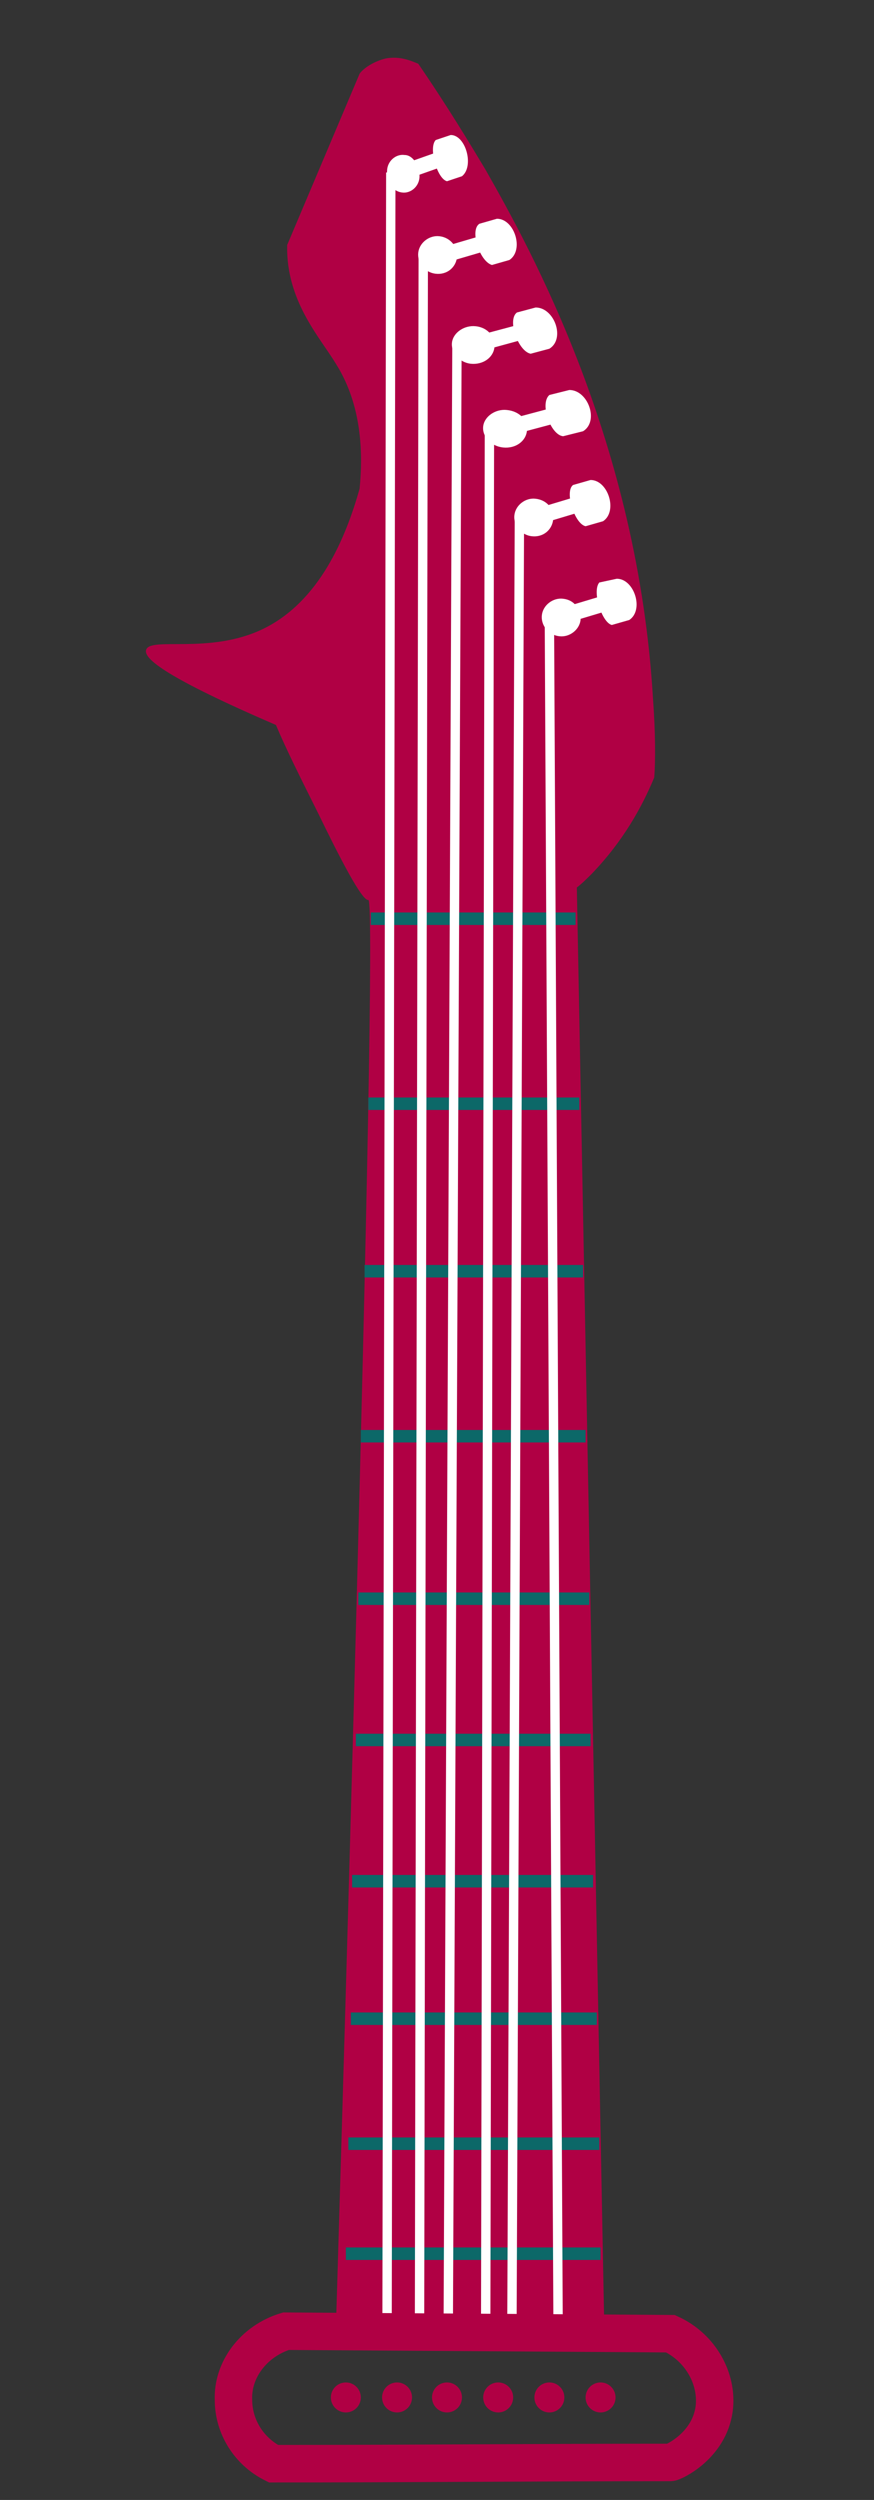 <svg version="1.1" id="Layer_1" xmlns="http://www.w3.org/2000/svg" xmlns:xlink="http://www.w3.org/1999/xlink" x="0px" y="0px"
     
	 viewBox="0 0 70 200" style="enable-background:new 0 0 70 200;">
    
<rect x="0" y="0" width="70" height="200" fill="#333333" stroke="none"/>
    
<style type="text/css">
	.st0{fill:#B00044;}
	.st1{fill:#0C6868;}
	.st2{fill:none;stroke:#FFFFFF;stroke-width:0.75;stroke-miterlimit:10;}
	.st3{fill:#FFFFFF;}
	.st4{fill:none;stroke:#B00044;stroke-width:3;stroke-miterlimit:10;}
</style>
    
    
<path class="st0" d="M28.8,5.9c0.2-0.3,0.9-0.9,2-1.2c1.3-0.3,2.4,0.3,2.7,0.4c2.4,3.5,4.2,6.5,5.4,8.5c3.7,6.5,12.2,21.9,13.4,42.3
	c0.2,2.7,0.2,5,0.1,6.3c-1,2.4-2.5,5.1-5,7.7c-0.4,0.4-0.8,0.8-1.2,1.1l2.2,115.3H26.9c0,0,3.5-114.5,2.6-114.3
	c-0.5,0.1-2.3-3.4-4-6.9c-1.4-2.8-2.6-5.2-3.4-7.1c-8.8-3.8-10.6-5.3-10.4-6c0.3-1.1,5.1,0.4,9.4-1.7c4.5-2.2,6.6-7.3,7.7-11.2
	c0.5-5-0.7-8.1-1.9-10c-1.2-2-3.8-4.8-3.9-9c0-0.2,0-0.4,0-0.5"/>
    
    
<path class="st1" d="M29.7,74h16.4v-1H29.7V74z M29.5,88.8h16.9v-1H29.5C29.5,87.8,29.5,88.8,29.5,88.8z M29.2,102.2h17.5v-1H29.2
	C29.2,101.2,29.2,102.2,29.2,102.2z M28.9,115.4h18v-1h-18C28.9,114.4,28.9,115.4,28.9,115.4z M28.7,128.4h18.5v-1H28.7
	C28.7,127.4,28.7,128.4,28.7,128.4z M28.5,139.7h18.8v-1H28.5C28.5,138.7,28.5,139.7,28.5,139.7z M28.2,151h19.3v-1H28.2
	C28.2,150,28.2,151,28.2,151z M28.1,162h19.7v-1H28.1C28.1,161,28.1,162,28.1,162z M27.9,172H48v-1H27.9C27.9,171,27.9,172,27.9,172
	z M27.7,180.8h20.4v-1H27.7C27.7,179.8,27.7,180.8,27.7,180.8z"/>
    
    
<circle class="st0" cx="27.7" cy="191.8" r="1.2"/>
<circle class="st0" cx="31.8" cy="191.8" r="1.2"/>
<circle class="st0" cx="35.8" cy="191.8" r="1.2"/>
<circle class="st0" cx="39.9" cy="191.8" r="1.2"/>
<circle class="st0" cx="44" cy="191.8" r="1.2"/>
<circle class="st0" cx="48.1" cy="191.8" r="1.2"/>
    
<path id="string1" class="st2" d="M31.3,13.8L31,186.4"/>
    
<path class="st3" d="M35.5,12l-3.4,1.2l0.3,1.2l3.4-1.2L35.5,12z M35.8,14.5l1.2-0.4c1-0.8,0.3-3.3-0.9-3.3l-1.2,0.4
	C34.3,11.8,35,14.3,35.8,14.5z M32.4,12.4c-0.7-0.1-1.4,0.5-1.4,1.3c-0.1,0.8,0.4,1.6,1.2,1.7c0.7,0.1,1.4-0.5,1.4-1.3
	S33.1,12.4,32.4,12.4z M32.3,12.9c-0.4,0-0.8,0.3-0.9,0.8c-0.1,0.5,0.2,0.9,0.7,1c0.4,0.1,0.8-0.3,0.9-0.8
	C33,13.4,32.8,13,32.3,12.9z M35.8,14.1l0.9-0.3c0.4-0.3,0.4-1.1,0.2-1.7l-1.4,0.5L35,12.8C35.2,13.4,35.5,14,35.8,14.1z"/>
    
<path id="string2" class="st2" d="M33.9,20.2l-0.3,166.1"/>
    
<path class="st3" d="M39.1,18.7L35,19.9l0.4,1.2l4.1-1.2L39.1,18.7z M39.4,21.2l1.4-0.4c1.2-0.8,0.4-3.3-1-3.3l-1.4,0.4
	C37.6,18.4,38.4,20.9,39.4,21.2z M35.2,18.9c-0.8-0.1-1.6,0.5-1.7,1.3c-0.1,0.8,0.5,1.6,1.4,1.7c0.9,0.1,1.6-0.5,1.7-1.3
	S36.1,19,35.2,18.9z M35.2,19.6c-0.5,0-1,0.3-1,0.8c-0.1,0.5,0.3,0.9,0.8,1c0.5,0,1-0.3,1-0.8C36.1,20,35.8,19.6,35.2,19.6z
	 M39.4,20.7l1.1-0.3c0.5-0.3,0.5-1.1,0.3-1.7l-1.6,0.5l-0.7,0.2C38.7,20.1,39,20.7,39.4,20.7z"/>
    
<path id="string3" class="st2" d="M36.6,27.3l-0.7,159.1"/>
    
<path class="st3" d="M42.2,25.8L37.7,27l0.4,1.2l4.4-1.2L42.2,25.8z M42.5,28.3l1.5-0.4c1.3-0.8,0.4-3.3-1.1-3.3L41.4,25
	C40.6,25.6,41.5,28.1,42.5,28.3z M38.1,26.1c-0.9-0.1-1.8,0.5-1.9,1.3c-0.1,0.8,0.6,1.6,1.5,1.7c1,0.1,1.8-0.5,1.9-1.3
	S39.1,26.2,38.1,26.1z M38,26.7c-0.6,0-1,0.3-1.1,0.8c-0.1,0.5,0.3,0.9,0.9,1c0.6,0,1-0.3,1.1-0.8C39,27.2,38.6,26.8,38,26.7z
	 M42.6,27.9l1.2-0.3c0.6-0.3,0.6-1.1,0.3-1.7l-1.8,0.5l-0.8,0.2C41.8,27.2,42.2,27.8,42.6,27.9z"/>
    
<path id="string4" class="st2" d="M39.2,34.1l-0.3,152.2"/>
    
<path class="st3" d="M44.7,32.5l-4.5,1.2l0.4,1.2l4.5-1.2L44.7,32.5z M45.1,34.9l1.6-0.4c1.3-0.8,0.4-3.3-1.1-3.3l-1.6,0.4
	C43.2,32.3,44.1,34.8,45.1,34.9z M40.6,32.8c-0.9-0.1-1.8,0.5-1.9,1.3c-0.1,0.8,0.6,1.6,1.6,1.7c1,0.1,1.8-0.5,1.9-1.3
	C42.3,33.6,41.6,32.9,40.6,32.8z M40.6,33.4c-0.6,0-1.1,0.3-1.1,0.8c-0.1,0.5,0.3,0.9,0.9,1c0.6,0,1.1-0.3,1.1-0.8
	C41.5,33.8,41.1,33.4,40.6,33.4z M45.1,34.6l1.2-0.3c0.6-0.3,0.6-1.1,0.3-1.7l-1.8,0.5l-0.8,0.2C44.3,33.9,44.7,34.5,45.1,34.6z"/>
    
<path id="string5" class="st2" d="M41.6,41.4l-0.6,145"/>
    
<path id="string6" class="st2" d="M44,49.2l0.7,137.1"/>
    
<path class="st3" d="M46.6,39.6l-4,1.2l0.4,1.2l4-1.2L46.6,39.6z M46.9,42.1l1.4-0.4c1.2-0.8,0.4-3.3-1-3.3l-1.4,0.4
	C45.2,39.3,46,41.9,46.9,42.1z M42.9,39.9c-0.8-0.1-1.6,0.5-1.7,1.3c-0.1,0.8,0.5,1.6,1.4,1.7c0.9,0.1,1.6-0.5,1.7-1.3
	C44.4,40.7,43.8,40,42.9,39.9z M42.9,40.5c-0.5,0-1,0.3-1,0.8s0.3,0.9,0.8,1c0.5,0,1-0.3,1-0.8C43.8,41,43.4,40.6,42.9,40.5z
	 M47,41.7l1.1-0.3c0.5-0.3,0.5-1.1,0.3-1.7l-1.6,0.5L46,40.4C46.3,41.1,46.6,41.7,47,41.7z M48.8,47.5l-4,1.2l0.4,1.2l4-1.2
	L48.8,47.5z M49,50l1.4-0.4c1.2-0.8,0.4-3.3-1-3.3L48,46.6C47.4,47.3,48.2,49.8,49,50z M45.1,47.9c-0.8-0.1-1.6,0.5-1.7,1.3
	c-0.1,0.8,0.5,1.6,1.4,1.7c0.8,0.1,1.6-0.5,1.7-1.3C46.5,48.7,46,48,45.1,47.9z"/>
    
<path class="st4" d="M22.9,186.5l30.8,0.2c2.4,1.1,3.8,3.6,3.5,6c-0.4,3-3.3,4.3-3.5,4.3c-10.6,0-21.2,0.1-31.8,0.1
	c-2-1-3.2-3-3.2-5.1C18.6,189.6,20.3,187.3,22.9,186.5z"/>
</svg>
